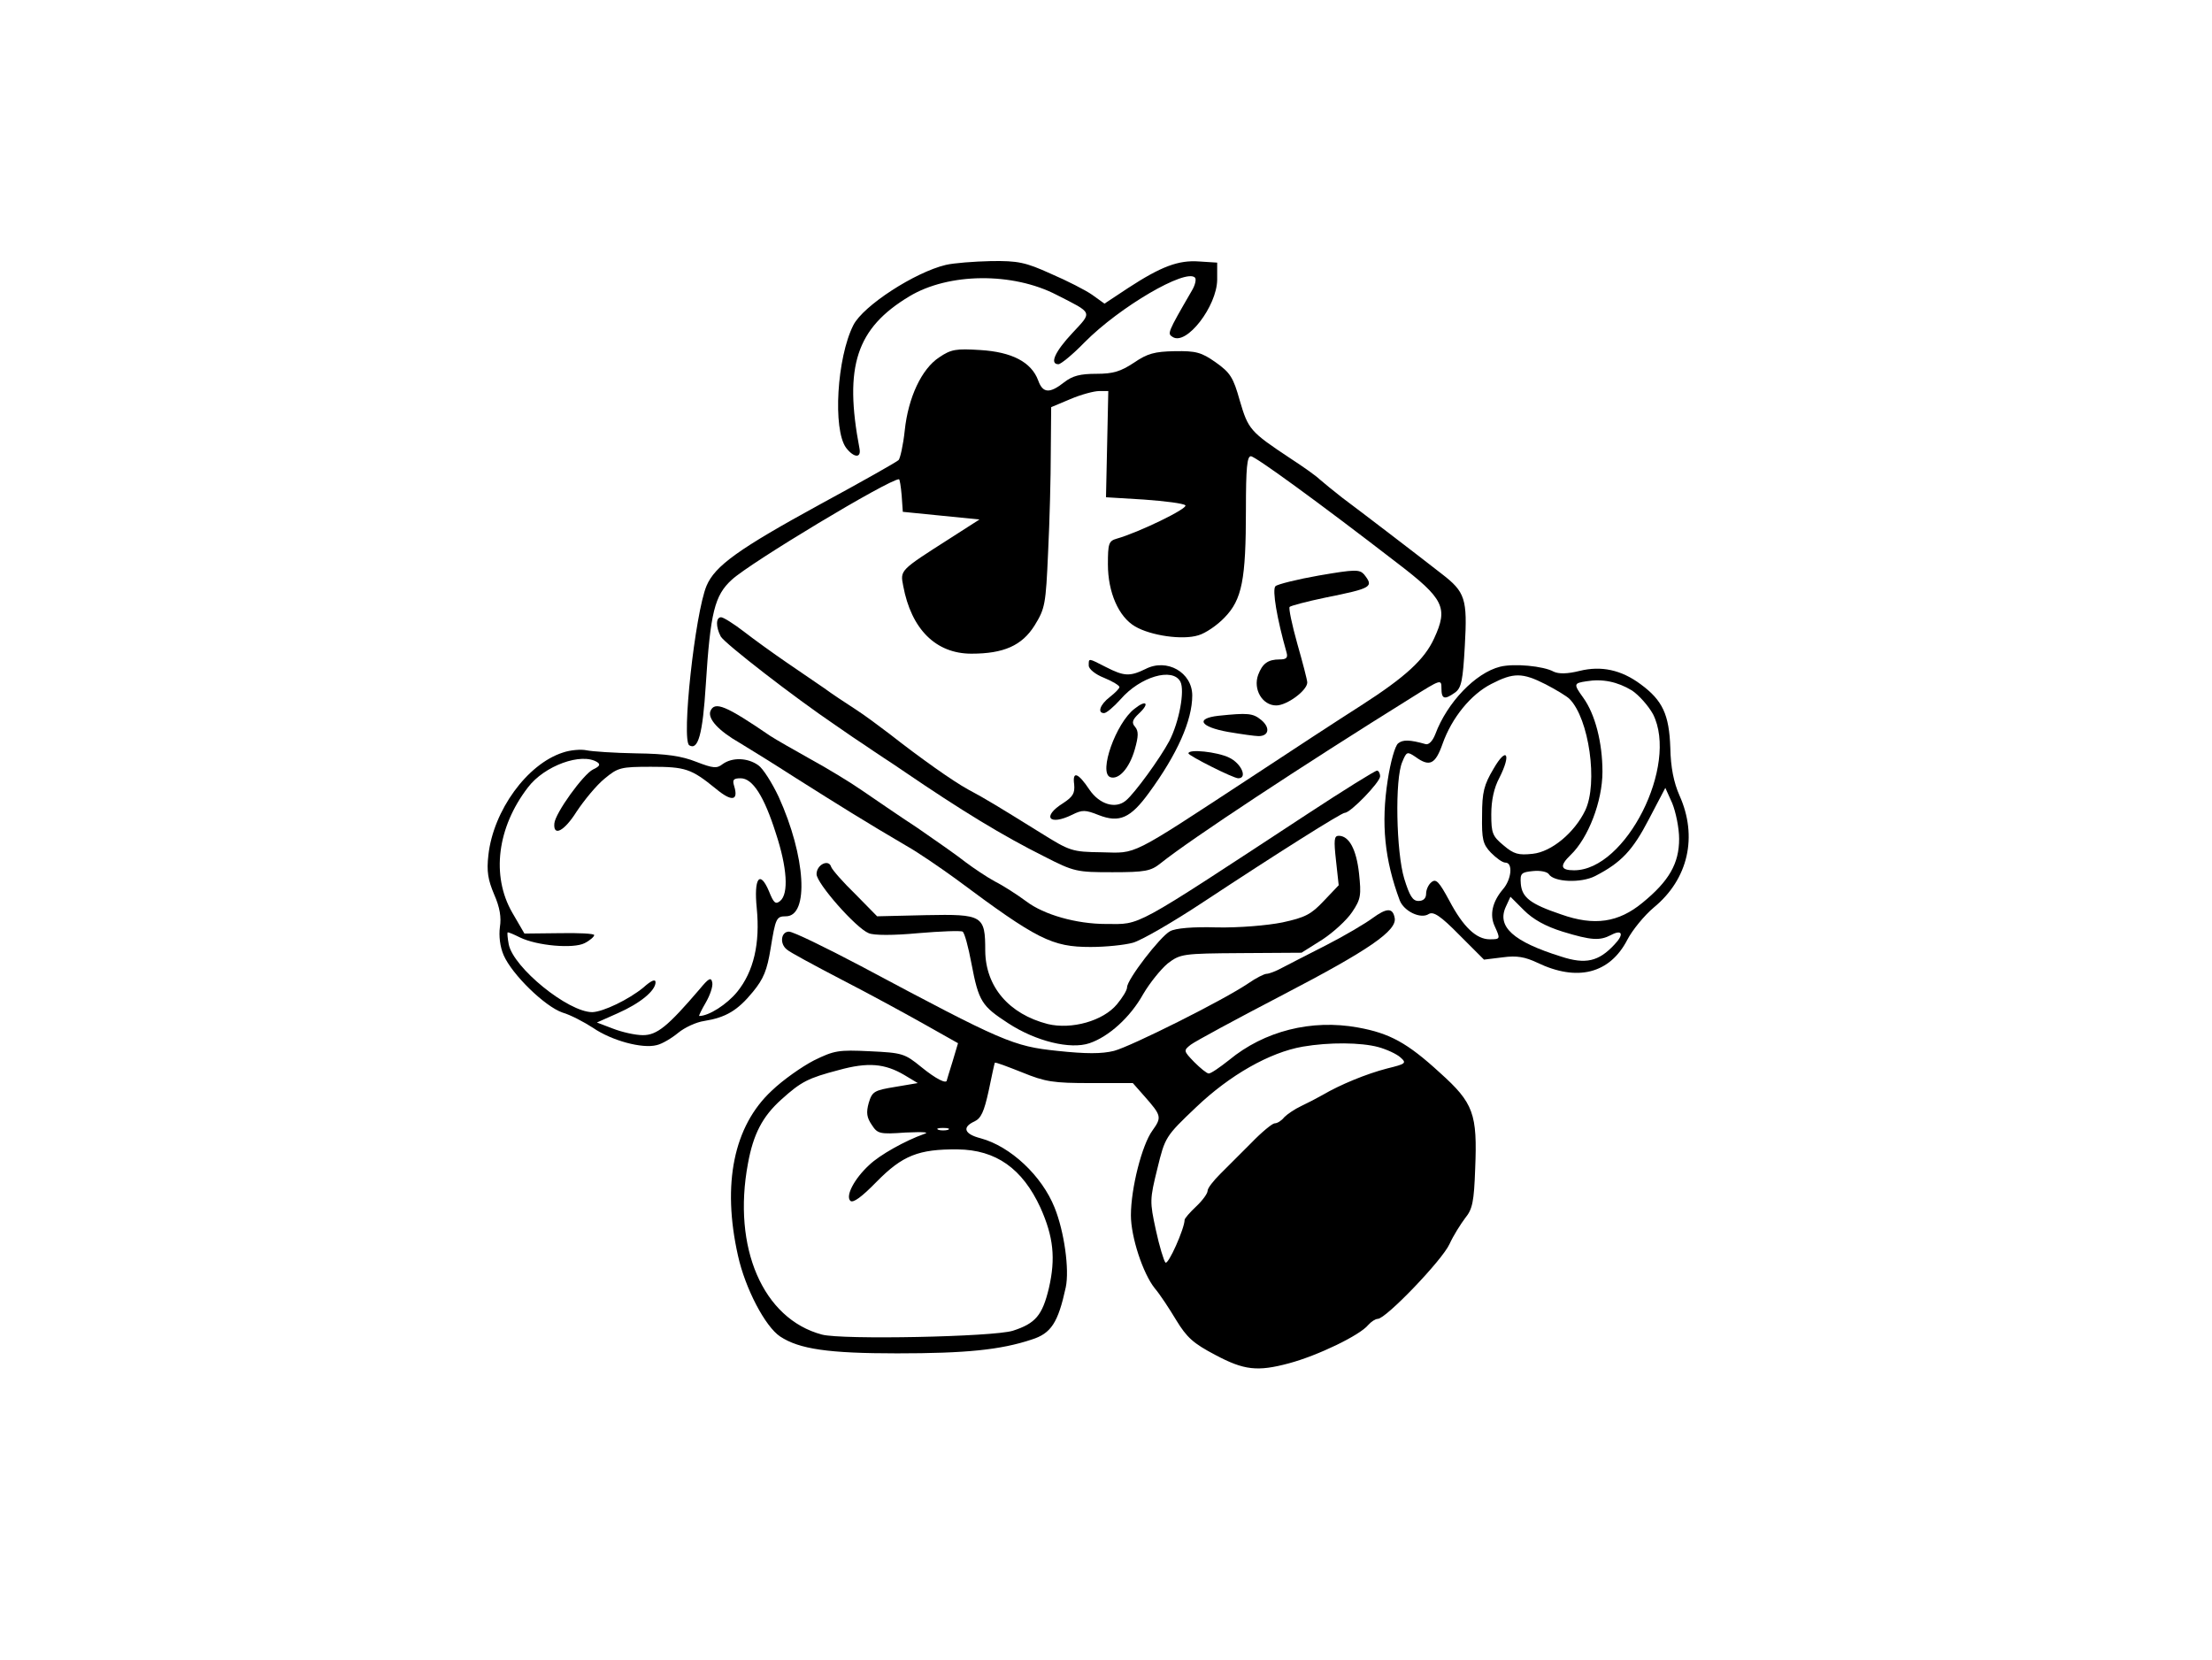 <?xml version="1.0" standalone="no"?>
<!DOCTYPE svg PUBLIC "-//W3C//DTD SVG 20010904//EN"
 "http://www.w3.org/TR/2001/REC-SVG-20010904/DTD/svg10.dtd">
<svg version="1.0" xmlns="http://www.w3.org/2000/svg"
 width="577pt" height="433pt" viewBox="0 0 577 433"
 preserveAspectRatio="xMidYMid meet">

<g transform="translate(0,433) scale(0.1,-0.1)"
fill="#000000" stroke="none">
<path d="M2467 3639 c-80 -19 -215 -106 -241 -157 -43 -85 -54 -272 -19 -320
20 -26 40 -28 35 -2 -41 215 -8 314 130 397 103 62 270 63 384 4 96 -49 94
-43 41 -100 -45 -48 -60 -81 -36 -81 6 0 37 25 68 57 92 93 264 193 288 169 4
-4 1 -19 -8 -34 -65 -112 -64 -112 -50 -121 36 -23 115 80 116 149 l0 45 -47
3 c-54 4 -99 -13 -185 -69 l-62 -41 -32 23 c-17 12 -66 37 -108 55 -66 30 -86
34 -156 33 -44 -1 -97 -5 -118 -10z"/>
<path d="M2450 3398 c-46 -30 -81 -105 -90 -191 -4 -38 -12 -73 -16 -77 -5 -5
-97 -57 -204 -115 -214 -117 -275 -161 -297 -213 -30 -72 -66 -403 -45 -416
23 -14 35 29 43 157 12 190 23 234 68 275 49 45 410 262 436 262 2 0 5 -19 7
-42 l3 -43 100 -10 100 -10 -78 -50 c-130 -83 -129 -82 -121 -123 21 -113 85
-177 178 -177 84 0 132 21 165 74 27 44 29 54 35 191 4 80 7 197 7 262 l1 116
50 21 c28 12 62 21 75 21 l24 0 -3 -139 -3 -138 99 -6 c55 -4 103 -10 108 -15
8 -8 -122 -71 -179 -87 -21 -6 -23 -13 -23 -67 0 -73 28 -137 71 -162 41 -24
124 -36 165 -23 18 5 49 26 68 46 46 47 56 99 56 282 0 109 3 139 13 139 11 0
175 -119 381 -278 123 -94 134 -117 97 -197 -25 -55 -75 -101 -192 -176 -55
-35 -182 -118 -282 -184 -325 -213 -300 -200 -393 -198 -78 1 -83 3 -160 51
-108 67 -142 88 -189 113 -40 22 -122 80 -205 145 -25 19 -65 49 -90 65 -25
16 -61 40 -80 54 -19 13 -63 43 -98 67 -35 24 -85 60 -112 81 -26 20 -53 37
-59 37 -14 0 -14 -25 -1 -50 10 -18 192 -159 300 -232 30 -21 64 -44 75 -51
11 -8 33 -22 49 -33 16 -10 39 -26 51 -34 154 -105 261 -170 369 -224 78 -40
85 -41 178 -41 85 0 100 3 125 23 80 64 370 255 656 433 75 47 77 48 77 24 0
-29 8 -31 36 -11 16 12 20 31 25 122 7 122 1 140 -60 187 -60 47 -213 164
-260 199 -23 18 -50 40 -59 48 -8 8 -43 33 -77 55 -104 69 -109 75 -131 150
-17 61 -25 73 -63 100 -37 26 -51 30 -107 29 -52 -1 -71 -6 -106 -30 -35 -23
-54 -29 -98 -29 -42 0 -62 -5 -84 -22 -38 -30 -56 -29 -68 5 -18 48 -69 74
-151 79 -63 4 -76 2 -107 -19z"/>
<path d="M3441 2829 c-57 -10 -109 -23 -114 -28 -9 -9 4 -85 29 -173 4 -14 -1
-18 -18 -18 -31 0 -45 -11 -56 -40 -14 -38 11 -80 47 -80 28 0 81 39 81 60 0
6 -12 52 -26 101 -14 50 -23 93 -20 96 3 3 44 14 92 24 124 25 128 28 102 61
-12 13 -24 13 -117 -3z"/>
<path d="M2840 2594 c0 -9 17 -23 40 -32 22 -9 40 -20 40 -24 0 -4 -11 -15
-25 -26 -26 -20 -33 -42 -15 -42 6 0 25 16 43 36 51 59 136 84 156 46 12 -23
-3 -105 -29 -155 -24 -45 -90 -136 -113 -155 -27 -23 -69 -10 -95 28 -30 45
-45 50 -40 14 2 -23 -3 -32 -29 -49 -56 -35 -37 -60 24 -30 26 13 34 13 69 -1
54 -21 83 -8 131 58 74 101 113 189 113 254 0 60 -66 98 -122 69 -41 -20 -56
-19 -103 5 -47 24 -45 24 -45 4z"/>
<path d="M3913 2591 c-64 -16 -138 -93 -169 -176 -7 -18 -17 -28 -25 -26 -42
12 -60 12 -72 2 -8 -6 -20 -49 -27 -95 -18 -115 -8 -209 31 -314 11 -29 55
-50 76 -36 12 7 30 -4 80 -55 l64 -64 49 6 c37 5 58 1 90 -14 104 -50 189 -29
235 60 13 25 44 63 69 84 90 74 115 185 67 292 -15 34 -23 73 -24 125 -3 86
-20 123 -77 165 -51 38 -103 49 -160 35 -32 -8 -54 -8 -67 -2 -27 15 -104 22
-140 13z m119 -46 c27 -14 55 -31 62 -38 51 -51 75 -220 41 -291 -28 -58 -88
-108 -137 -113 -37 -4 -49 -1 -76 22 -29 24 -32 32 -32 81 0 36 7 69 21 95 32
63 19 83 -15 24 -25 -42 -30 -61 -30 -122 -1 -62 2 -75 23 -97 14 -14 30 -26
38 -26 20 0 16 -44 -7 -70 -27 -32 -35 -66 -21 -96 15 -33 15 -34 -13 -34 -35
0 -69 32 -105 100 -27 50 -35 59 -47 49 -8 -6 -14 -20 -14 -30 0 -12 -7 -19
-20 -19 -15 0 -23 13 -37 58 -21 69 -25 261 -5 305 11 27 13 27 34 13 37 -27
52 -20 71 34 24 68 74 129 127 156 58 30 81 30 142 -1z m225 -16 c18 -12 43
-40 55 -62 67 -133 -71 -407 -206 -407 -36 0 -38 12 -9 40 46 44 83 140 83
217 0 76 -19 150 -50 193 -26 36 -25 38 8 43 42 7 81 -1 119 -24z m123 -387
c0 -64 -26 -110 -96 -167 -62 -51 -125 -61 -212 -30 -80 27 -102 44 -105 80
-2 27 1 30 32 33 19 2 37 -2 41 -8 13 -21 84 -24 121 -5 68 35 98 67 140 148
l43 82 18 -40 c9 -22 18 -64 18 -93z m-304 -242 c75 -23 97 -24 126 -9 30 16
35 2 9 -25 -41 -44 -75 -52 -139 -31 -125 39 -168 78 -144 130 l12 26 35 -35
c24 -24 56 -42 101 -56z"/>
<path d="M2959 2481 c-48 -37 -94 -166 -63 -178 22 -8 50 23 64 72 10 35 10
48 1 59 -10 11 -7 19 10 35 29 27 19 37 -12 12z"/>
<path d="M1853 2475 c-7 -20 21 -51 77 -83 25 -15 91 -56 147 -92 106 -67 186
-117 287 -176 32 -18 90 -58 130 -87 212 -158 250 -177 351 -177 39 0 88 5
110 11 22 6 105 54 185 107 191 126 359 232 368 232 15 0 92 80 92 95 0 8 -4
15 -8 15 -5 0 -87 -51 -183 -114 -462 -303 -431 -286 -524 -286 -77 0 -162 24
-208 59 -23 17 -60 41 -82 52 -22 12 -56 35 -76 50 -20 16 -77 56 -125 89 -49
32 -114 77 -145 98 -30 21 -91 58 -135 82 -43 24 -90 51 -104 60 -117 80 -146
92 -157 65z"/>
<path d="M3178 2463 c-61 -7 -47 -29 25 -42 35 -6 71 -11 80 -11 27 0 31 22 7
42 -22 18 -35 19 -112 11z"/>
<path d="M1468 2367 c-93 -30 -181 -151 -194 -267 -5 -43 -1 -65 15 -103 15
-34 19 -60 15 -85 -3 -23 0 -51 10 -74 22 -50 107 -133 153 -149 21 -6 57 -25
80 -40 48 -33 128 -55 166 -45 14 3 39 18 56 32 17 14 47 28 68 31 56 9 87 27
127 76 28 34 37 57 46 112 13 80 15 85 40 85 61 0 52 156 -19 312 -17 36 -41
74 -53 82 -28 20 -68 21 -93 3 -15 -12 -25 -11 -69 6 -38 15 -77 21 -156 22
-58 1 -116 5 -130 8 -14 3 -42 1 -62 -6z m90 -25 c9 -6 6 -11 -11 -19 -25 -12
-99 -114 -101 -141 -3 -35 26 -20 58 31 20 30 52 69 73 86 35 29 42 31 121 31
90 0 105 -5 169 -57 42 -35 60 -32 48 7 -5 16 -2 20 17 20 31 0 61 -46 92
-144 29 -88 34 -157 11 -176 -12 -10 -17 -5 -29 25 -24 57 -40 35 -32 -44 9
-92 -8 -165 -51 -218 -27 -33 -74 -63 -99 -63 -2 0 6 16 17 35 11 19 19 42 17
52 -3 15 -9 12 -33 -17 -83 -97 -111 -120 -148 -120 -20 0 -55 8 -78 17 l-42
16 54 24 c59 26 99 59 99 81 0 9 -11 5 -32 -14 -38 -31 -104 -63 -133 -64 -63
0 -206 116 -218 177 -3 16 -4 29 -3 31 2 1 16 -5 32 -13 45 -22 140 -30 169
-15 14 7 25 17 25 21 0 4 -41 6 -91 5 l-91 -1 -32 55 c-55 96 -39 222 41 326
43 57 140 92 181 66z"/>
<path d="M3100 2365 c0 -6 117 -65 130 -65 25 0 8 39 -24 54 -31 15 -106 23
-106 11z"/>
<path d="M3485 2085 l7 -64 -39 -41 c-33 -35 -48 -43 -108 -56 -40 -8 -112
-14 -170 -13 -63 2 -109 -2 -123 -10 -26 -14 -112 -126 -112 -146 0 -8 -12
-27 -26 -44 -36 -44 -119 -67 -181 -52 -101 26 -162 97 -163 191 0 92 -6 96
-155 93 l-127 -3 -57 58 c-32 31 -60 63 -63 71 -6 21 -38 6 -38 -19 0 -24 103
-141 136 -154 13 -6 65 -6 129 0 59 5 111 7 116 4 5 -3 15 -40 23 -83 19 -100
27 -111 96 -156 72 -47 162 -69 212 -52 50 17 106 67 140 128 17 29 46 65 64
80 33 25 39 26 192 27 l157 1 54 34 c29 19 64 51 78 72 23 34 24 44 18 101 -7
63 -26 98 -53 98 -12 0 -13 -11 -7 -65z"/>
<path d="M3580 1935 c-19 -14 -73 -46 -120 -70 -47 -24 -98 -50 -115 -59 -16
-9 -35 -16 -41 -16 -6 0 -28 -11 -48 -25 -65 -44 -305 -164 -350 -176 -32 -8
-73 -8 -148 0 -115 12 -141 23 -512 221 -93 49 -177 90 -188 90 -21 0 -25 -32
-5 -47 6 -6 71 -41 142 -78 72 -37 169 -90 217 -117 l87 -49 -14 -47 c-8 -26
-15 -48 -15 -49 0 -12 -29 3 -67 34 -43 35 -49 37 -134 41 -82 4 -93 2 -146
-24 -31 -16 -81 -51 -110 -79 -99 -92 -130 -243 -88 -430 19 -86 71 -185 110
-211 50 -33 126 -44 305 -44 179 0 270 9 351 36 51 16 69 44 89 136 10 47 -4
146 -29 208 -33 83 -115 160 -193 181 -43 11 -49 29 -16 44 17 8 25 25 37 80
8 39 15 71 16 73 2 2 33 -10 71 -25 61 -25 82 -28 179 -28 l110 0 30 -34 c45
-51 46 -55 21 -90 -27 -37 -56 -150 -56 -221 0 -56 31 -151 62 -190 13 -15 38
-53 56 -83 28 -46 45 -61 102 -91 75 -40 110 -44 192 -22 75 20 185 73 207
100 8 9 19 16 25 16 21 0 168 153 187 195 10 22 29 52 41 68 19 23 23 43 26
128 6 144 -4 172 -92 251 -85 78 -131 103 -214 118 -121 22 -244 -9 -336 -85
-24 -19 -47 -35 -53 -35 -5 0 -22 14 -38 30 -28 29 -28 30 -9 45 10 8 119 67
242 131 223 116 297 167 290 200 -5 27 -21 26 -58 -1z m15 -336 c22 -6 48 -18
58 -27 17 -15 14 -17 -35 -29 -54 -14 -122 -42 -168 -69 -14 -8 -39 -21 -56
-29 -17 -8 -36 -21 -44 -29 -7 -9 -18 -16 -25 -16 -6 0 -34 -23 -61 -51 -27
-27 -64 -64 -81 -81 -18 -18 -33 -37 -33 -44 0 -7 -13 -25 -30 -41 -16 -15
-30 -31 -30 -35 0 -22 -43 -119 -50 -111 -4 4 -16 43 -25 85 -16 74 -16 79 4
160 20 82 21 84 101 160 88 84 192 143 278 158 70 12 152 11 197 -1z m-1236
-73 l35 -21 -59 -10 c-55 -9 -60 -12 -69 -42 -7 -25 -5 -38 8 -57 15 -23 20
-25 88 -20 48 2 64 1 48 -4 -48 -17 -115 -54 -143 -81 -38 -35 -62 -80 -49
-93 7 -7 30 10 69 50 67 68 109 85 211 84 100 -1 169 -50 216 -152 34 -76 40
-132 22 -210 -17 -71 -35 -92 -94 -111 -51 -16 -446 -24 -498 -10 -154 41
-234 227 -193 446 14 77 38 123 87 167 52 47 70 56 150 77 76 21 120 17 171
-13z m114 -143 c-7 -2 -19 -2 -25 0 -7 3 -2 5 12 5 14 0 19 -2 13 -5z"/>
</g>
</svg>
